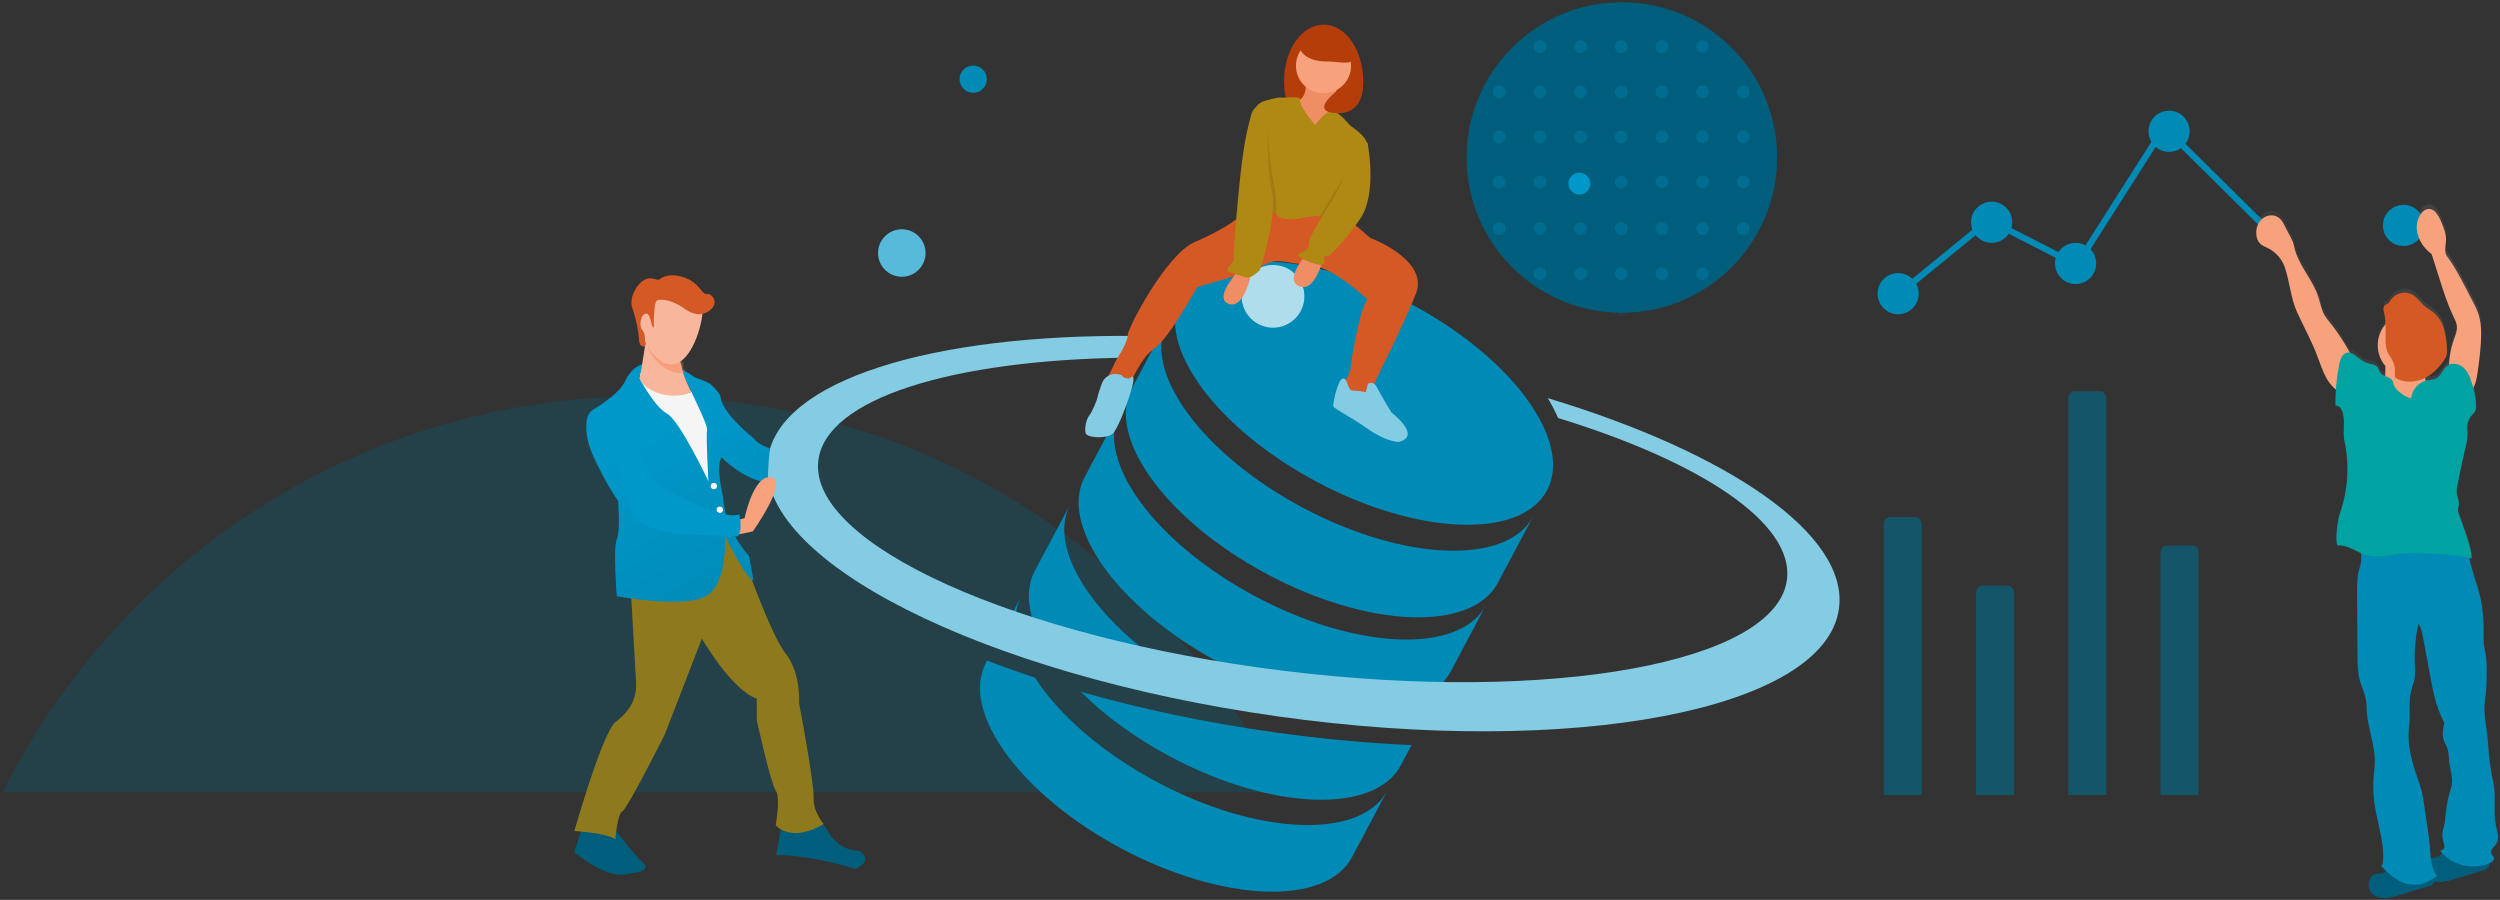 <?xml version="1.0" encoding="UTF-8"?>
<svg width="789px" height="284px" viewBox="0 0 789 284" version="1.1" xmlns="http://www.w3.org/2000/svg" xmlns:xlink="http://www.w3.org/1999/xlink">
    <rect x="0" y="0" width="789" height="284" fill="#333333" stroke="none"/>
    <!-- Generator: Sketch 64 (93537) - https://sketch.com -->
    <title>illustration-editor</title>
    <desc>Created with Sketch.</desc>
    <defs>
        <circle id="path-1" cx="49.861" cy="49.234" r="49"></circle>
        <linearGradient x1="99.983%" y1="50%" x2="0.019%" y2="50%" id="linearGradient-3">
            <stop stop-color="#808080" stop-opacity="0.25" offset="0%"></stop>
            <stop stop-color="#808080" stop-opacity="0.12" offset="54%"></stop>
            <stop stop-color="#808080" stop-opacity="0.1" offset="100%"></stop>
        </linearGradient>
        <linearGradient x1="37.899%" y1="28.887%" x2="68.075%" y2="100%" id="linearGradient-4">
            <stop stop-color="#0098C9" offset="0%"></stop>
            <stop stop-color="#008BB8" offset="100%"></stop>
        </linearGradient>
        <path d="M8.345,24.778 C8.446,29.628 8.494,33.576 8.489,36.625 C10.747,40.402 19.793,41.865 25.335,38.009 C23.616,35.658 22.011,33.629 20.108,29.078 C18.772,25.883 16.184,29.261 8.345,24.778 Z" id="path-5"></path>
    </defs>
    <g id="Page-1" stroke="none" stroke-width="1" fill="none" fill-rule="evenodd">
        <g id="illustration-editor" transform="translate(0.861, 0.465)">
            <path d="M201.934,124.622 C290.343,124.622 366.874,175.479 403.868,249.534 L1.77635684e-15,249.534 C36.993,175.479 113.524,124.622 201.934,124.622 Z" id="Combined-Shape" fill="#005E7D" opacity="0.3"></path>
            <g id="data-bubble" transform="translate(461.139, 0)">
                <mask id="mask-2" fill="white">
                    <use xlink:href="#path-1"></use>
                </mask>
                <use id="Oval" fill="#005E7D" opacity="0.3" xlink:href="#path-1"></use>
                <path d="M100.997,112.378 C102.102,112.378 102.997,113.273 102.997,114.378 C102.997,115.482 102.102,116.378 100.997,116.378 C99.893,116.378 98.997,115.482 98.997,114.378 C98.997,113.273 99.893,112.378 100.997,112.378 Z M113.83,112.378 C114.935,112.378 115.83,113.273 115.83,114.378 C115.83,115.482 114.935,116.378 113.83,116.378 C112.726,116.378 111.83,115.482 111.83,114.378 C111.83,113.273 112.726,112.378 113.83,112.378 Z M62.498,112.378 C63.602,112.378 64.498,113.273 64.498,114.378 C64.498,115.482 63.602,116.378 62.498,116.378 C61.393,116.378 60.498,115.482 60.498,114.378 C60.498,113.273 61.393,112.378 62.498,112.378 Z M75.331,112.378 C76.436,112.378 77.331,113.273 77.331,114.378 C77.331,115.482 76.436,116.378 75.331,116.378 C74.226,116.378 73.331,115.482 73.331,114.378 C73.331,113.273 74.226,112.378 75.331,112.378 Z M88.164,112.378 C89.269,112.378 90.164,113.273 90.164,114.378 C90.164,115.482 89.269,116.378 88.164,116.378 C87.059,116.378 86.164,115.482 86.164,114.378 C86.164,113.273 87.059,112.378 88.164,112.378 Z M36.832,112.378 C37.936,112.378 38.832,113.273 38.832,114.378 C38.832,115.482 37.936,116.378 36.832,116.378 C35.727,116.378 34.832,115.482 34.832,114.378 C34.832,113.273 35.727,112.378 36.832,112.378 Z M49.665,112.378 C50.769,112.378 51.665,113.273 51.665,114.378 C51.665,115.482 50.769,116.378 49.665,116.378 C48.56,116.378 47.665,115.482 47.665,114.378 C47.665,113.273 48.56,112.378 49.665,112.378 Z M11.166,112.378 C12.27,112.378 13.166,113.273 13.166,114.378 C13.166,115.482 12.27,116.378 11.166,116.378 C10.061,116.378 9.166,115.482 9.166,114.378 C9.166,113.273 10.061,112.378 11.166,112.378 Z M23.999,112.378 C25.103,112.378 25.999,113.273 25.999,114.378 C25.999,115.482 25.103,116.378 23.999,116.378 C22.894,116.378 21.999,115.482 21.999,114.378 C21.999,113.273 22.894,112.378 23.999,112.378 Z M49.665,98.145 C50.769,98.145 51.665,99.041 51.665,100.145 C51.665,101.25 50.769,102.145 49.665,102.145 C48.56,102.145 47.665,101.25 47.665,100.145 C47.665,99.041 48.56,98.145 49.665,98.145 Z M11.166,98.145 C12.27,98.145 13.166,99.041 13.166,100.145 C13.166,101.25 12.27,102.145 11.166,102.145 C10.061,102.145 9.166,101.25 9.166,100.145 C9.166,99.041 10.061,98.145 11.166,98.145 Z M23.999,98.145 C25.103,98.145 25.999,99.041 25.999,100.145 C25.999,101.25 25.103,102.145 23.999,102.145 C22.894,102.145 21.999,101.25 21.999,100.145 C21.999,99.041 22.894,98.145 23.999,98.145 Z M100.997,98.145 C102.102,98.145 102.997,99.041 102.997,100.145 C102.997,101.25 102.102,102.145 100.997,102.145 C99.893,102.145 98.997,101.25 98.997,100.145 C98.997,99.041 99.893,98.145 100.997,98.145 Z M113.83,98.145 C114.935,98.145 115.83,99.041 115.83,100.145 C115.83,101.25 114.935,102.145 113.83,102.145 C112.726,102.145 111.83,101.25 111.83,100.145 C111.83,99.041 112.726,98.145 113.83,98.145 Z M62.498,98.145 C63.602,98.145 64.498,99.041 64.498,100.145 C64.498,101.25 63.602,102.145 62.498,102.145 C61.393,102.145 60.498,101.25 60.498,100.145 C60.498,99.041 61.393,98.145 62.498,98.145 Z M75.331,98.145 C76.436,98.145 77.331,99.041 77.331,100.145 C77.331,101.25 76.436,102.145 75.331,102.145 C74.226,102.145 73.331,101.25 73.331,100.145 C73.331,99.041 74.226,98.145 75.331,98.145 Z M88.164,98.145 C89.269,98.145 90.164,99.041 90.164,100.145 C90.164,101.25 89.269,102.145 88.164,102.145 C87.059,102.145 86.164,101.25 86.164,100.145 C86.164,99.041 87.059,98.145 88.164,98.145 Z M36.832,98.145 C37.936,98.145 38.832,99.041 38.832,100.145 C38.832,101.25 37.936,102.145 36.832,102.145 C35.727,102.145 34.832,101.25 34.832,100.145 C34.832,99.041 35.727,98.145 36.832,98.145 Z M100.997,83.912 C102.102,83.912 102.997,84.808 102.997,85.912 C102.997,87.017 102.102,87.912 100.997,87.912 C99.893,87.912 98.997,87.017 98.997,85.912 C98.997,84.808 99.893,83.912 100.997,83.912 Z M11.166,83.912 C12.27,83.912 13.166,84.808 13.166,85.912 C13.166,87.017 12.27,87.912 11.166,87.912 C10.061,87.912 9.166,87.017 9.166,85.912 C9.166,84.808 10.061,83.912 11.166,83.912 Z M23.999,83.912 C25.103,83.912 25.999,84.808 25.999,85.912 C25.999,87.017 25.103,87.912 23.999,87.912 C22.894,87.912 21.999,87.017 21.999,85.912 C21.999,84.808 22.894,83.912 23.999,83.912 Z M75.331,83.912 C76.436,83.912 77.331,84.808 77.331,85.912 C77.331,87.017 76.436,87.912 75.331,87.912 C74.226,87.912 73.331,87.017 73.331,85.912 C73.331,84.808 74.226,83.912 75.331,83.912 Z M88.164,83.912 C89.269,83.912 90.164,84.808 90.164,85.912 C90.164,87.017 89.269,87.912 88.164,87.912 C87.059,87.912 86.164,87.017 86.164,85.912 C86.164,84.808 87.059,83.912 88.164,83.912 Z M62.498,83.912 C63.602,83.912 64.498,84.808 64.498,85.912 C64.498,87.017 63.602,87.912 62.498,87.912 C61.393,87.912 60.498,87.017 60.498,85.912 C60.498,84.808 61.393,83.912 62.498,83.912 Z M36.832,83.912 C37.936,83.912 38.832,84.808 38.832,85.912 C38.832,87.017 37.936,87.912 36.832,87.912 C35.727,87.912 34.832,87.017 34.832,85.912 C34.832,84.808 35.727,83.912 36.832,83.912 Z M113.83,83.912 C114.935,83.912 115.83,84.808 115.83,85.912 C115.83,87.017 114.935,87.912 113.83,87.912 C112.726,87.912 111.83,87.017 111.83,85.912 C111.83,84.808 112.726,83.912 113.83,83.912 Z M49.665,83.912 C50.769,83.912 51.665,84.808 51.665,85.912 C51.665,87.017 50.769,87.912 49.665,87.912 C48.56,87.912 47.665,87.017 47.665,85.912 C47.665,84.808 48.56,83.912 49.665,83.912 Z M100.997,69.68 C102.102,69.68 102.997,70.575 102.997,71.68 C102.997,72.784 102.102,73.68 100.997,73.68 C99.893,73.68 98.997,72.784 98.997,71.68 C98.997,70.575 99.893,69.68 100.997,69.68 Z M113.83,69.68 C114.935,69.68 115.83,70.575 115.83,71.68 C115.83,72.784 114.935,73.68 113.83,73.68 C112.726,73.68 111.83,72.784 111.83,71.68 C111.83,70.575 112.726,69.68 113.83,69.68 Z M62.498,69.68 C63.602,69.68 64.498,70.575 64.498,71.68 C64.498,72.784 63.602,73.68 62.498,73.68 C61.393,73.68 60.498,72.784 60.498,71.68 C60.498,70.575 61.393,69.68 62.498,69.68 Z M75.331,69.68 C76.436,69.68 77.331,70.575 77.331,71.68 C77.331,72.784 76.436,73.68 75.331,73.68 C74.226,73.68 73.331,72.784 73.331,71.68 C73.331,70.575 74.226,69.68 75.331,69.68 Z M88.164,69.68 C89.269,69.68 90.164,70.575 90.164,71.68 C90.164,72.784 89.269,73.68 88.164,73.68 C87.059,73.68 86.164,72.784 86.164,71.68 C86.164,70.575 87.059,69.68 88.164,69.68 Z M36.832,69.68 C37.936,69.68 38.832,70.575 38.832,71.68 C38.832,72.784 37.936,73.68 36.832,73.68 C35.727,73.68 34.832,72.784 34.832,71.68 C34.832,70.575 35.727,69.68 36.832,69.68 Z M49.665,69.68 C50.769,69.68 51.665,70.575 51.665,71.68 C51.665,72.784 50.769,73.68 49.665,73.68 C48.56,73.68 47.665,72.784 47.665,71.68 C47.665,70.575 48.56,69.68 49.665,69.68 Z M11.166,69.68 C12.27,69.68 13.166,70.575 13.166,71.68 C13.166,72.784 12.27,73.68 11.166,73.68 C10.061,73.68 9.166,72.784 9.166,71.68 C9.166,70.575 10.061,69.68 11.166,69.68 Z M23.999,69.68 C25.103,69.68 25.999,70.575 25.999,71.68 C25.999,72.784 25.103,73.68 23.999,73.68 C22.894,73.68 21.999,72.784 21.999,71.68 C21.999,70.575 22.894,69.68 23.999,69.68 Z M100.997,54.958 C102.102,54.958 102.997,55.853 102.997,56.958 C102.997,58.062 102.102,58.958 100.997,58.958 C99.893,58.958 98.997,58.062 98.997,56.958 C98.997,55.853 99.893,54.958 100.997,54.958 Z M113.83,54.958 C114.935,54.958 115.83,55.853 115.83,56.958 C115.83,58.062 114.935,58.958 113.83,58.958 C112.726,58.958 111.83,58.062 111.83,56.958 C111.83,55.853 112.726,54.958 113.83,54.958 Z M62.498,54.958 C63.602,54.958 64.498,55.853 64.498,56.958 C64.498,58.062 63.602,58.958 62.498,58.958 C61.393,58.958 60.498,58.062 60.498,56.958 C60.498,55.853 61.393,54.958 62.498,54.958 Z M75.331,54.958 C76.436,54.958 77.331,55.853 77.331,56.958 C77.331,58.062 76.436,58.958 75.331,58.958 C74.226,58.958 73.331,58.062 73.331,56.958 C73.331,55.853 74.226,54.958 75.331,54.958 Z M88.164,54.958 C89.269,54.958 90.164,55.853 90.164,56.958 C90.164,58.062 89.269,58.958 88.164,58.958 C87.059,58.958 86.164,58.062 86.164,56.958 C86.164,55.853 87.059,54.958 88.164,54.958 Z M36.832,54.958 C37.936,54.958 38.832,55.853 38.832,56.958 C38.832,58.062 37.936,58.958 36.832,58.958 C35.727,58.958 34.832,58.062 34.832,56.958 C34.832,55.853 35.727,54.958 36.832,54.958 Z M49.665,54.958 C50.769,54.958 51.665,55.853 51.665,56.958 C51.665,58.062 50.769,58.958 49.665,58.958 C48.56,58.958 47.665,58.062 47.665,56.958 C47.665,55.853 48.56,54.958 49.665,54.958 Z M11.166,54.958 C12.27,54.958 13.166,55.853 13.166,56.958 C13.166,58.062 12.27,58.958 11.166,58.958 C10.061,58.958 9.166,58.062 9.166,56.958 C9.166,55.853 10.061,54.958 11.166,54.958 Z M23.999,54.958 C25.103,54.958 25.999,55.853 25.999,56.958 C25.999,58.062 25.103,58.958 23.999,58.958 C22.894,58.958 21.999,58.062 21.999,56.958 C21.999,55.853 22.894,54.958 23.999,54.958 Z M100.997,40.725 C102.102,40.725 102.997,41.621 102.997,42.725 C102.997,43.83 102.102,44.725 100.997,44.725 C99.893,44.725 98.997,43.83 98.997,42.725 C98.997,41.621 99.893,40.725 100.997,40.725 Z M113.83,40.725 C114.935,40.725 115.83,41.621 115.83,42.725 C115.83,43.83 114.935,44.725 113.83,44.725 C112.726,44.725 111.83,43.83 111.83,42.725 C111.83,41.621 112.726,40.725 113.83,40.725 Z M62.498,40.725 C63.602,40.725 64.498,41.621 64.498,42.725 C64.498,43.83 63.602,44.725 62.498,44.725 C61.393,44.725 60.498,43.83 60.498,42.725 C60.498,41.621 61.393,40.725 62.498,40.725 Z M75.331,40.725 C76.436,40.725 77.331,41.621 77.331,42.725 C77.331,43.83 76.436,44.725 75.331,44.725 C74.226,44.725 73.331,43.83 73.331,42.725 C73.331,41.621 74.226,40.725 75.331,40.725 Z M88.164,40.725 C89.269,40.725 90.164,41.621 90.164,42.725 C90.164,43.83 89.269,44.725 88.164,44.725 C87.059,44.725 86.164,43.83 86.164,42.725 C86.164,41.621 87.059,40.725 88.164,40.725 Z M36.832,40.725 C37.936,40.725 38.832,41.621 38.832,42.725 C38.832,43.83 37.936,44.725 36.832,44.725 C35.727,44.725 34.832,43.83 34.832,42.725 C34.832,41.621 35.727,40.725 36.832,40.725 Z M49.665,40.725 C50.769,40.725 51.665,41.621 51.665,42.725 C51.665,43.83 50.769,44.725 49.665,44.725 C48.56,44.725 47.665,43.83 47.665,42.725 C47.665,41.621 48.56,40.725 49.665,40.725 Z M11.166,40.725 C12.27,40.725 13.166,41.621 13.166,42.725 C13.166,43.83 12.27,44.725 11.166,44.725 C10.061,44.725 9.166,43.83 9.166,42.725 C9.166,41.621 10.061,40.725 11.166,40.725 Z M23.999,40.725 C25.103,40.725 25.999,41.621 25.999,42.725 C25.999,43.83 25.103,44.725 23.999,44.725 C22.894,44.725 21.999,43.83 21.999,42.725 C21.999,41.621 22.894,40.725 23.999,40.725 Z M100.997,26.492 C102.102,26.492 102.997,27.388 102.997,28.492 C102.997,29.597 102.102,30.492 100.997,30.492 C99.893,30.492 98.997,29.597 98.997,28.492 C98.997,27.388 99.893,26.492 100.997,26.492 Z M113.83,26.492 C114.935,26.492 115.83,27.388 115.83,28.492 C115.83,29.597 114.935,30.492 113.83,30.492 C112.726,30.492 111.83,29.597 111.83,28.492 C111.83,27.388 112.726,26.492 113.83,26.492 Z M62.498,26.492 C63.602,26.492 64.498,27.388 64.498,28.492 C64.498,29.597 63.602,30.492 62.498,30.492 C61.393,30.492 60.498,29.597 60.498,28.492 C60.498,27.388 61.393,26.492 62.498,26.492 Z M75.331,26.492 C76.436,26.492 77.331,27.388 77.331,28.492 C77.331,29.597 76.436,30.492 75.331,30.492 C74.226,30.492 73.331,29.597 73.331,28.492 C73.331,27.388 74.226,26.492 75.331,26.492 Z M88.164,26.492 C89.269,26.492 90.164,27.388 90.164,28.492 C90.164,29.597 89.269,30.492 88.164,30.492 C87.059,30.492 86.164,29.597 86.164,28.492 C86.164,27.388 87.059,26.492 88.164,26.492 Z M36.832,26.492 C37.936,26.492 38.832,27.388 38.832,28.492 C38.832,29.597 37.936,30.492 36.832,30.492 C35.727,30.492 34.832,29.597 34.832,28.492 C34.832,27.388 35.727,26.492 36.832,26.492 Z M49.665,26.492 C50.769,26.492 51.665,27.388 51.665,28.492 C51.665,29.597 50.769,30.492 49.665,30.492 C48.56,30.492 47.665,29.597 47.665,28.492 C47.665,27.388 48.56,26.492 49.665,26.492 Z M11.166,26.492 C12.27,26.492 13.166,27.388 13.166,28.492 C13.166,29.597 12.27,30.492 11.166,30.492 C10.061,30.492 9.166,29.597 9.166,28.492 C9.166,27.388 10.061,26.492 11.166,26.492 Z M23.999,26.492 C25.103,26.492 25.999,27.388 25.999,28.492 C25.999,29.597 25.103,30.492 23.999,30.492 C22.894,30.492 21.999,29.597 21.999,28.492 C21.999,27.388 22.894,26.492 23.999,26.492 Z M100.997,12.26 C102.102,12.26 102.997,13.155 102.997,14.26 C102.997,15.364 102.102,16.26 100.997,16.26 C99.893,16.26 98.997,15.364 98.997,14.26 C98.997,13.155 99.893,12.26 100.997,12.26 Z M113.83,12.26 C114.935,12.26 115.83,13.155 115.83,14.26 C115.83,15.364 114.935,16.26 113.83,16.26 C112.726,16.26 111.83,15.364 111.83,14.26 C111.83,13.155 112.726,12.26 113.83,12.26 Z M62.498,12.26 C63.602,12.26 64.498,13.155 64.498,14.26 C64.498,15.364 63.602,16.26 62.498,16.26 C61.393,16.26 60.498,15.364 60.498,14.26 C60.498,13.155 61.393,12.26 62.498,12.26 Z M75.331,12.26 C76.436,12.26 77.331,13.155 77.331,14.26 C77.331,15.364 76.436,16.26 75.331,16.26 C74.226,16.26 73.331,15.364 73.331,14.26 C73.331,13.155 74.226,12.26 75.331,12.26 Z M88.164,12.26 C89.269,12.26 90.164,13.155 90.164,14.26 C90.164,15.364 89.269,16.26 88.164,16.26 C87.059,16.26 86.164,15.364 86.164,14.26 C86.164,13.155 87.059,12.26 88.164,12.26 Z M36.832,12.26 C37.936,12.26 38.832,13.155 38.832,14.26 C38.832,15.364 37.936,16.26 36.832,16.26 C35.727,16.26 34.832,15.364 34.832,14.26 C34.832,13.155 35.727,12.26 36.832,12.26 Z M49.665,12.26 C50.769,12.26 51.665,13.155 51.665,14.26 C51.665,15.364 50.769,16.26 49.665,16.26 C48.56,16.26 47.665,15.364 47.665,14.26 C47.665,13.155 48.56,12.26 49.665,12.26 Z M11.166,12.26 C12.27,12.26 13.166,13.155 13.166,14.26 C13.166,15.364 12.27,16.26 11.166,16.26 C10.061,16.26 9.166,15.364 9.166,14.26 C9.166,13.155 10.061,12.26 11.166,12.26 Z M23.999,12.26 C25.103,12.26 25.999,13.155 25.999,14.26 C25.999,15.364 25.103,16.26 23.999,16.26 C22.894,16.26 21.999,15.364 21.999,14.26 C21.999,13.155 22.894,12.26 23.999,12.26 Z" id="Combined-Shape" fill="#006D90" mask="url(#mask-2)"></path>
            </g>
            <g id="db" transform="translate(239.956, 78.775)">
                <path d="M69.847,126.132 C74.625,128.169 79.601,130.145 84.757,132.052 C91.772,143.886 105,156.45 122.148,166.35 C153.132,184.239 185.244,186.697 194.393,172.005 L194.663,171.554 L182.757,192.177 C173.987,207.367 141.538,205.042 110.242,186.973 C79.258,169.085 61.074,142.503 69.223,127.235 L69.478,126.775 Z M99.037,137.002 C117.522,142.999 137.891,148.094 159.467,151.898 C174.318,154.517 188.84,156.366 202.784,157.487 L199.182,163.728 C190.412,178.918 157.963,176.593 126.667,158.524 C115.713,152.2 106.359,144.789 99.203,137.176 Z M114.534,48.736 C105.764,63.926 124.001,90.865 155.298,108.934 C180.692,123.595 206.844,127.891 220.49,120.875 C220.759,120.737 221.024,120.595 221.283,120.447 C222.667,119.661 223.91,118.75 224.997,117.711 C225.294,117.427 225.58,117.133 225.853,116.83 C226.492,116.122 227.064,115.361 227.567,114.548 L227.813,114.138 L215.906,134.76 C214.759,136.748 213.206,138.435 211.303,139.827 C210.286,140.572 209.168,141.232 207.958,141.808 C192.858,140.678 176.916,138.693 160.524,135.803 C157.768,135.317 155.033,134.811 152.32,134.287 C149.347,132.855 146.362,131.28 143.388,129.563 C116.139,113.831 98.793,91.371 100.549,75.798 C100.793,73.64 101.403,71.613 102.406,69.754 L102.627,69.359 L114.534,48.736 Z M97.809,77.704 C90.557,90.264 101.771,110.857 123.565,127.826 C109.928,124.315 97.119,120.348 85.399,116.06 C83.127,109.59 83.067,103.621 85.648,98.786 L85.903,98.326 L97.809,77.704 Z M130.411,21.236 C121.641,36.426 139.875,63.371 171.171,81.44 C202.155,99.328 234.271,101.78 243.42,87.088 L243.69,86.638 L231.783,107.26 C223.013,122.451 190.561,120.132 159.265,102.063 C128.281,84.174 110.1,57.587 118.249,42.318 L118.504,41.859 L124.891,30.794 L125.137,30.809 C125.109,30.71 125.081,30.61 125.053,30.51 L130.411,21.236 Z M81.38,106.159 C80.066,108.436 79.358,110.984 79.213,113.728 C78.609,113.494 78.011,113.26 77.416,113.024 L81.38,106.159 Z M207.561,18.412 C238.857,36.481 257.095,63.419 248.321,78.616 C239.551,93.806 207.103,91.481 175.807,73.412 C144.51,55.343 126.272,28.404 135.042,13.214 C143.816,-1.982 176.264,0.343 207.561,18.412 Z" id="Combined-Shape" fill="#008AB6" transform="translate(158.9, 102.693) rotate(-2) translate(-158.9, -102.693) "></path>
                <path d="M120.555,25.01 L116.702,31.737 C61.719,30.513 21.435,41.277 18.352,60.742 C14.205,86.925 78.942,118.937 162.947,132.242 C246.951,145.547 318.413,135.107 322.56,108.924 C325.357,91.262 296.811,70.948 252.151,55.513 C251.303,53.404 250.288,51.272 249.112,49.129 C305.748,68.409 342.715,95.562 338.617,118.803 C333.031,150.485 253.25,162.899 160.421,146.531 C67.593,130.163 -3.13,91.211 2.456,59.529 C6.783,34.99 55.62,22.01 120.555,25.01 Z" id="Combined-Shape" fill="#84CCE3" transform="translate(170.536, 89.166) rotate(-2) translate(-170.536, -89.166) "></path>
            </g>
            <g id="men-with-chart" transform="translate(590.535, 34.434)">
                <g id="chart" transform="translate(0.554, 0)">
                    <polyline id="Path" stroke="#008AB6" stroke-width="2" stroke-linecap="round" points="6.6 58.45 35.783 34.585 63.452 48.745 91.121 5.295 122.897 36.722"></polyline>
                    <path d="M7.1,51.28 C10.69,51.28 13.6,54.19 13.6,57.78 C13.6,61.37 10.69,64.28 7.1,64.28 C3.51,64.28 0.6,61.37 0.6,57.78 C0.6,54.19 3.51,51.28 7.1,51.28 Z M63.111,41.749 C66.701,41.749 69.611,44.659 69.611,48.249 C69.611,51.839 66.701,54.749 63.111,54.749 C59.522,54.749 56.611,51.839 56.611,48.249 C56.611,44.659 59.522,41.749 63.111,41.749 Z M166.593,29.749 C170.183,29.749 173.093,32.659 173.093,36.249 C173.093,39.839 170.183,42.749 166.593,42.749 C163.003,42.749 160.093,39.839 160.093,36.249 C160.093,32.659 163.003,29.749 166.593,29.749 Z M36.611,28.749 C40.201,28.749 43.111,31.659 43.111,35.249 C43.111,38.839 40.201,41.749 36.611,41.749 C33.022,41.749 30.111,38.839 30.111,35.249 C30.111,31.659 33.022,28.749 36.611,28.749 Z M92.611,0.035 C96.201,0.035 99.111,2.945 99.111,6.535 C99.111,10.125 96.201,13.035 92.611,13.035 C89.022,13.035 86.111,10.125 86.111,6.535 C86.111,2.945 89.022,0.035 92.611,0.035 Z" id="Combined-Shape" fill="#008AB6"></path>
                </g>
                <path d="M13.248,128.324 C13.74,128.324 14.213,128.579 14.561,129.032 C14.909,129.485 15.105,130.1 15.105,130.741 L15.104,216.033 L3.105,216.033 L3.105,130.741 C3.105,129.406 3.936,128.324 4.962,128.324 L13.248,128.324 Z M42.379,149.967 C43.405,149.967 44.236,151.049 44.236,152.383 L44.236,216.033 L32.236,216.033 L32.236,152.383 C32.236,151.049 33.067,149.967 34.093,149.967 L42.379,149.967 Z M71.494,88.601 C72.52,88.601 73.351,89.682 73.351,91.017 L73.351,216.033 L61.351,216.033 L61.352,91.017 C61.352,89.682 62.183,88.601 63.208,88.601 L71.494,88.601 Z M100.626,137.319 C101.652,137.319 102.483,138.215 102.483,139.32 L102.482,216.033 L90.483,216.033 L90.483,139.32 C90.483,138.215 91.315,137.319 92.34,137.319 L100.626,137.319 Z" id="Shape" fill="#006D90" opacity="0.6"></path>
                <g id="men" transform="translate(120.666, 29.535)">
                    <path d="M0.079,8.587 C0.169,9.44 0.508,10.248 1.053,10.91 C1.759,11.709 2.816,12.074 3.766,12.552 C6.224,13.81 8.102,15.968 9.007,18.577 C10.629,23.312 10.839,28.319 12.904,32.888 C14.97,37.457 17.395,41.846 19.178,46.527 C20.191,49.182 21,51.943 22.486,54.359 C23.205,55.548 24.122,56.604 25.199,57.482 C25.087,59.196 25.043,60.891 25.053,62.606 C25.722,62.593 26.351,62.924 26.718,63.483 C27.079,64.038 27.327,64.659 27.449,65.309 C28.116,68.071 27.293,71.013 27.892,73.79 C29.538,81.513 29.033,89.54 26.431,96.995 C25.764,98.885 24.926,105.14 25.637,107.015 C28.287,106.747 30.635,108.374 33.114,109.451 C33.315,110.92 33.195,112.416 32.763,113.835 C31.872,116.402 31.877,119.193 31.891,121.906 L32.013,142.004 C32.013,144.551 32.047,147.133 32.685,149.602 C33.411,152.384 34.936,155.219 34.887,158.093 C34.756,164.279 37.678,170.173 37.444,176.31 C37.401,177.489 37.24,178.658 37.128,179.827 C36.84,182.941 36.919,186.078 37.362,189.174 C38.248,195.341 40.591,201.406 40.007,207.606 C39.968,208.025 39.826,208.581 39.432,208.741 C39.919,209.292 40.435,209.837 40.961,210.358 C40.855,210.536 40.71,210.687 40.537,210.802 C39.962,211.102 39.326,211.269 38.677,211.289 C37.915,211.309 37.176,211.549 36.548,211.981 C36.092,212.418 35.782,212.987 35.662,213.607 C35.311,214.849 35.525,216.182 36.246,217.251 C36.681,217.798 37.25,218.225 37.897,218.488 C40.148,219.462 42.729,218.756 45.077,218.045 L54.274,215.259 C54.835,215.142 55.352,214.872 55.769,214.479 C55.96,214.254 56.086,213.981 56.134,213.69 C58.166,214.177 60.397,213.578 62.467,212.96 L71.663,210.169 C72.225,210.054 72.743,209.784 73.159,209.389 C73.494,208.982 73.631,208.446 73.534,207.928 C73.602,207.899 73.67,207.879 73.738,207.845 C74.44,207.528 75.2,206.91 75.029,206.165 C74.907,205.677 74.42,205.395 74.211,204.947 C74.01,204.354 74.14,203.699 74.552,203.227 C74.912,202.74 75.399,202.336 75.731,201.824 C76.792,200.198 76.072,198.059 75.672,196.155 C74.81,192.087 75.609,187.84 75.063,183.719 C74.878,182.331 74.542,180.967 74.274,179.588 C73.706,176.33 73.331,173.041 73.149,169.739 C72.798,165.024 71.488,160.377 72.238,155.701 C72.602,152.956 72.757,150.188 72.701,147.42 C72.754,145.657 72.677,143.892 72.472,142.14 C72.282,140.835 71.946,139.553 71.8,138.243 C71.681,136.77 71.655,135.291 71.722,133.815 C71.789,130.525 71.485,127.237 70.816,124.015 C69.841,119.587 68.01,115.349 67.231,110.912 C67.494,110.97 67.757,111.029 68.01,111.097 C68.039,107.687 65.053,100.274 63.948,97.039 C63.786,96.643 63.687,96.224 63.655,95.797 C63.722,95.234 63.825,94.676 63.962,94.126 C64.103,92.948 63.475,91.827 63.305,90.648 C63.238,89.819 63.299,88.985 63.485,88.174 C64.269,83.814 65.243,79.489 66.217,75.168 C66.642,73.604 66.789,71.976 66.651,70.361 C66.422,68.628 66.955,66.882 68.112,65.573 C68.54,65.178 68.905,64.719 69.194,64.214 C69.356,63.779 69.429,63.317 69.408,62.854 C69.389,60.851 69.094,58.859 68.531,56.936 C69.388,55.382 69.705,53.473 69.954,51.671 C70.499,47.691 71.045,43.692 71.025,39.673 C71.069,37.53 70.773,35.392 70.148,33.341 C69.692,32.074 69.135,30.846 68.482,29.668 C65.92,24.734 63.47,19.541 60.236,15.021 C59.262,13.648 59.875,11.753 59.944,10.058 C60.017,8.012 59.208,6.049 58.414,4.169 C58.009,3.011 57.387,1.942 56.583,1.017 C56.032,0.411 55.257,0.059 54.439,0.043 C53.511,0.156 52.678,0.666 52.155,1.441 C50.965,3.062 50.472,5.091 50.786,7.077 C51.11,9.045 51.967,10.886 53.265,12.401 C53.892,13.163 54.611,13.845 55.404,14.432 C56.209,16.991 57.021,19.548 57.839,22.104 C59.125,26.171 60.411,30.258 62.223,34.106 C62.754,35.221 63.339,36.356 63.402,37.589 C63.47,38.918 62.915,40.185 62.472,41.437 C61.538,44.046 61.009,46.783 60.903,49.552 C60.761,49.615 60.624,49.69 60.494,49.776 C58.96,50.779 58.477,52.966 56.88,53.863 C55.949,54.384 54.819,54.35 53.777,54.588 C53.684,54.588 53.592,54.637 53.494,54.666 C53.455,54.471 53.416,54.282 53.392,54.082 C53.377,53.957 53.377,53.831 53.392,53.707 C55.876,52.341 57.962,50.354 59.447,47.939 C59.76,47.492 60.001,46.999 60.163,46.478 C60.294,45.854 60.319,45.211 60.236,44.578 C60.154,42.466 59.852,40.369 59.335,38.319 C58.815,36.26 57.678,34.409 56.076,33.015 C55.277,32.372 54.357,31.889 53.563,31.242 C52.014,29.99 50.952,28.139 49.179,27.208 C46.848,26.073 44.037,26.8 42.549,28.923 C42.313,29.398 41.982,29.82 41.575,30.16 C41.265,30.307 40.962,30.47 40.669,30.647 C40.133,31.076 40.104,31.899 40.279,32.567 C40.612,33.938 40.798,35.34 40.835,36.751 C37.588,40.561 37.576,46.161 40.805,49.985 C40.805,50.891 40.805,51.797 40.771,52.703 C40.771,52.874 40.771,53.049 40.737,53.22 C40.175,53.024 39.673,52.689 39.276,52.245 C38.73,51.563 38.633,50.56 37.966,50 C37.486,49.683 36.939,49.483 36.368,49.415 C34.949,49.093 33.619,48.463 32.471,47.569 C31.57,46.873 30.635,45.981 29.583,45.777 C27.767,42.371 25.648,39.137 23.25,36.113 C22.642,35.397 22.089,34.636 21.594,33.838 C20.547,32.011 20.235,29.863 19.573,27.861 C17.722,22.25 13.104,17.749 11.979,11.943 C11.57,9.838 10.235,8.007 9.319,6.068 C8.701,4.758 8.019,3.375 6.781,2.624 C5.189,1.65 2.987,2.098 1.662,3.409 C0.362,4.797 -0.222,6.709 0.079,8.587 L0.079,8.587 Z M57.912,205.712 C57.337,206.012 56.701,206.179 56.052,206.199 C55.724,206.233 55.399,206.285 55.077,206.355 C54.956,205.332 54.887,204.294 54.81,203.286 C54.551,199.978 54.035,196.695 53.524,193.417 C52.988,190.007 52.734,186.276 51.575,183.003 C49.71,177.674 47.82,172.184 48.058,166.539 C48.112,165.258 48.273,163.986 48.341,162.71 C48.497,159.549 48.053,156.319 48.828,153.246 C49.174,151.848 49.763,150.513 49.987,149.091 C50.13,147.806 50.146,146.511 50.036,145.223 C49.823,140.753 50.195,136.275 51.142,131.901 C52.048,133.085 52.345,134.614 52.603,136.08 L54.43,145.988 C55.516,151.867 56.475,158.102 59.354,163.334 C58.95,165.219 58.55,167.231 59.218,169.033 C59.505,169.812 59.978,170.494 60.27,171.283 C60.757,172.594 60.689,174.035 60.835,175.424 C61.152,178.346 62.36,181.22 61.473,184.04 C60.561,186.949 59.968,189.947 59.705,192.984 C59.656,193.828 59.559,194.669 59.413,195.502 C59.257,196.252 59.003,196.963 58.862,197.733 C58.667,198.813 58.716,199.923 59.003,200.982 C59.222,201.569 59.357,202.184 59.403,202.808 C59.403,203.432 58.638,203.88 58.024,203.977 C58.205,204.211 58.399,204.435 58.599,204.655 C58.482,205.068 58.243,205.436 57.912,205.712 L57.912,205.712 Z" id="Shape" fill="url(#linearGradient-3)" fill-rule="nonzero"></path>
                    <path d="M58.887,204.382 C59.685,203.481 60.835,203.758 62.004,203.758 C65.146,203.817 68.37,204.138 71.235,205.531 C72.014,205.861 72.688,206.398 73.183,207.085 C73.678,207.8 73.662,208.75 73.144,209.448 C72.727,209.839 72.209,210.107 71.649,210.222 L71.649,210.222 L62.452,212.994 C60.395,213.613 58.162,214.231 56.124,213.72 C56.064,213.998 55.946,214.266 55.769,214.504 C55.352,214.895 54.834,215.164 54.274,215.278 L54.274,215.278 L45.077,218.045 C42.729,218.751 40.148,219.462 37.897,218.488 C37.25,218.226 36.681,217.802 36.246,217.256 C35.526,216.197 35.312,214.873 35.662,213.642 C35.78,213.023 36.09,212.457 36.548,212.024 C37.176,211.593 37.915,211.353 38.677,211.333 C39.326,211.314 39.964,211.151 40.542,210.855 C41.176,210.441 41.098,209.92 41.517,209.433 C42.311,208.532 43.465,208.814 44.634,208.814 C47.426,208.866 50.284,209.122 52.892,210.156 C52.843,209.635 52.89,209.102 53.037,208.585 C53.156,207.967 53.466,207.402 53.923,206.968 C54.552,206.539 55.291,206.299 56.052,206.277 C56.7,206.262 57.337,206.099 57.912,205.799 C58.546,205.385 58.468,204.869 58.887,204.382 Z" id="Combined-Shape" fill="#005E7D"></path>
                    <path d="M48.058,106.47 C53.478,105.925 58.93,105.772 64.371,106.012 C64.73,106.008 65.088,106.064 65.428,106.177 C66.627,106.664 66.812,108.233 66.924,109.514 C67.411,114.716 69.681,119.563 70.821,124.658 C71.49,127.861 71.794,131.129 71.727,134.4 C71.661,135.861 71.687,137.326 71.805,138.784 C71.951,140.084 72.292,141.361 72.477,142.656 C72.682,144.397 72.759,146.15 72.706,147.902 C72.761,150.649 72.607,153.396 72.243,156.12 C71.493,160.762 72.803,165.375 73.154,170.07 C73.329,173.355 73.698,176.625 74.26,179.866 C74.527,181.235 74.864,182.589 75.049,183.967 C75.594,188.064 74.795,192.282 75.657,196.325 C76.057,198.215 76.778,200.339 75.716,201.956 C75.385,202.443 74.898,202.857 74.537,203.349 C74.125,203.817 73.995,204.469 74.196,205.059 C74.406,205.502 74.893,205.794 75.015,206.267 C75.204,207.012 74.425,207.621 73.724,207.938 C68.439,210.324 61.624,208.644 58.059,204.07 C58.672,203.973 59.422,203.529 59.437,202.906 C59.39,202.286 59.256,201.676 59.038,201.094 C58.751,200.043 58.702,198.941 58.896,197.869 C59.038,197.119 59.291,196.408 59.447,195.653 C59.593,194.825 59.691,193.989 59.739,193.149 C60.002,190.132 60.595,187.153 61.507,184.264 C62.394,181.464 61.186,178.629 60.869,175.706 C60.723,174.323 60.786,172.896 60.304,171.59 C60.012,170.82 59.539,170.129 59.252,169.359 C58.585,167.562 58.984,165.565 59.388,163.694 C56.51,158.497 55.55,152.301 54.464,146.461 L52.637,136.621 C52.364,135.16 52.067,133.645 51.176,132.466 C50.229,136.81 49.857,141.26 50.07,145.701 C50.181,146.98 50.164,148.268 50.021,149.544 C49.797,150.956 49.208,152.286 48.862,153.67 C48.107,156.724 48.55,159.929 48.375,163.071 C48.307,164.342 48.146,165.604 48.092,166.875 C47.854,172.486 49.744,177.942 51.609,183.237 C52.754,186.486 53.007,190.178 53.558,193.578 C54.045,196.837 54.585,200.095 54.844,203.383 C55.082,206.403 55.189,209.672 57.07,212.044 C55.35,213.159 53.577,214.294 51.565,214.679 C49.221,215.046 46.822,214.581 44.785,213.364 C42.759,212.153 40.949,210.614 39.427,208.81 C39.821,208.673 39.963,208.098 40.002,207.684 C40.586,201.518 38.243,195.507 37.357,189.369 C36.914,186.295 36.835,183.178 37.123,180.085 C37.235,178.921 37.396,177.757 37.44,176.588 C37.673,170.494 34.736,164.625 34.843,158.526 C34.892,155.667 33.382,152.851 32.642,150.089 C32.003,147.654 31.984,145.072 31.969,142.539 L31.848,122.568 C31.848,119.87 31.848,117.103 32.72,114.555 C33.791,111.487 32.564,107.965 32.379,104.721 C37.44,106.325 42.768,106.919 48.058,106.47 L48.058,106.47 Z" id="Path" fill="#008AB6"></path>
                    <path d="M48.458,34.418 C54.04,34.418 58.565,38.943 58.565,44.525 C58.565,48.203 56.601,51.422 53.664,53.19 C53.473,53.908 53.281,54.646 53.353,55.168 C53.597,56.995 54.576,58.631 55.53,60.21 C56.105,61.184 56.841,62.221 57.966,62.328 C55.038,63.865 51.961,65.102 48.784,66.021 C47.704,66.383 46.572,66.566 45.433,66.561 C44.468,66.489 43.523,66.247 42.642,65.845 C38.739,64.146 35.832,60.748 34.756,56.629 C36.014,56.663 37.272,56.567 38.511,56.342 C39.218,56.288 39.878,55.963 40.352,55.436 C40.635,54.942 40.767,54.377 40.732,53.809 C40.759,52.902 40.772,51.994 40.771,51.086 C39.261,49.32 38.35,47.029 38.35,44.525 C38.35,38.943 42.876,34.418 48.458,34.418 Z M1.647,4.831 C2.972,3.526 5.174,3.077 6.767,4.052 C8.004,4.787 8.686,6.161 9.305,7.461 C10.22,9.41 11.555,11.212 11.964,13.307 C13.089,19.069 17.707,23.545 19.558,29.118 C20.22,31.105 20.532,33.239 21.58,35.056 C22.074,35.849 22.628,36.605 23.236,37.316 C26.145,40.955 28.646,44.903 30.693,49.089 C31.575,50.906 30.493,53.166 29.885,55.085 C29.34,56.765 29.072,58.522 29.091,60.287 C26.29,59.922 23.971,57.881 22.486,55.446 C21,53.01 20.191,50.287 19.178,47.652 C17.395,43.01 14.97,38.655 12.904,34.116 C10.839,29.576 10.629,24.598 9.007,19.897 C8.099,17.3 6.221,15.155 3.766,13.911 C2.816,13.433 1.759,13.073 1.053,12.279 C0.509,11.621 0.17,10.818 0.079,9.97 C-0.224,8.106 0.355,6.208 1.647,4.831 Z M54.4,1.485 C55.218,1.503 55.992,1.855 56.544,2.459 C57.347,3.375 57.969,4.437 58.375,5.586 C59.169,7.456 59.978,9.405 59.905,11.431 C59.836,13.117 59.208,14.997 60.197,16.366 C63.431,20.857 65.881,26.015 68.444,30.92 C69.097,32.089 69.654,33.309 70.109,34.569 C70.735,36.61 71.031,38.737 70.986,40.872 C70.986,44.861 70.46,48.836 69.915,52.791 C69.569,55.27 69.116,57.969 67.24,59.61 C65.292,57.116 63.334,54.681 60.85,52.733 C60.724,49.288 61.262,45.852 62.433,42.611 C62.881,41.368 63.407,40.107 63.363,38.787 C63.3,37.559 62.715,36.434 62.184,35.324 C60.353,31.5 59.067,27.447 57.8,23.404 L55.365,15.781 C54.571,15.199 53.852,14.52 53.226,13.76 C51.928,12.259 51.07,10.428 50.747,8.47 C50.433,6.497 50.927,4.482 52.116,2.878 C52.641,2.106 53.474,1.598 54.4,1.485 Z" id="Combined-Shape" fill="#F7A17D"></path>
                    <path d="M48.911,61.31 C49.138,58.579 51.089,56.3 53.753,55.655 C54.795,55.421 55.925,55.451 56.855,54.934 C58.453,54.043 58.935,51.87 60.47,50.872 C62.004,49.873 64.181,50.429 65.516,51.69 C66.851,52.952 67.528,54.749 68.073,56.508 C68.888,58.885 69.33,61.374 69.384,63.887 C69.404,64.347 69.331,64.806 69.169,65.236 C68.88,65.739 68.516,66.194 68.088,66.586 C66.931,67.884 66.398,69.621 66.627,71.345 C66.765,72.949 66.618,74.565 66.193,76.118 C65.219,80.414 64.245,84.706 63.46,89.041 C63.276,89.839 63.216,90.66 63.28,91.477 C63.431,92.65 64.079,93.761 63.938,94.935 C63.8,95.481 63.697,96.036 63.631,96.596 C63.663,97.02 63.761,97.436 63.923,97.828 C65.029,101.038 68.015,108.394 67.986,111.794 C62.798,110.464 55.151,110.167 49.792,110.142 C48.319,110.127 46.846,110.192 45.379,110.337 C41.858,110.717 38.253,111.745 34.838,110.795 C31.667,109.913 28.862,107.385 25.583,107.702 C24.872,105.841 25.71,99.631 26.377,97.75 C28.979,90.347 29.485,82.369 27.839,74.696 C27.24,71.939 28.063,69.011 27.395,66.274 C27.274,65.626 27.025,65.009 26.665,64.457 C26.296,63.9 25.667,63.571 24.999,63.585 C24.938,59.182 25.346,54.784 26.217,50.468 C26.538,48.933 27.191,47.121 28.764,46.858 C30.157,46.619 31.326,47.798 32.447,48.66 C33.595,49.55 34.926,50.175 36.344,50.492 C36.914,50.56 37.461,50.76 37.941,51.076 C38.609,51.632 38.706,52.63 39.252,53.307 C40.226,54.52 42.403,54.418 43.095,55.816 C43.246,56.232 43.368,56.659 43.46,57.092 C43.787,57.923 44.345,58.643 45.068,59.167 C46.153,60.187 47.473,60.923 48.911,61.31 Z" id="Path" fill="#00A2A2"></path>
                    <path d="M40.245,33.779 C40.07,33.112 40.099,32.318 40.635,31.87 C40.903,31.661 41.254,31.583 41.541,31.383 C41.946,31.042 42.277,30.623 42.515,30.151 C44.016,28.05 46.814,27.34 49.135,28.47 C50.893,29.391 51.955,31.232 53.519,32.474 C54.313,33.117 55.233,33.594 56.032,34.237 C57.632,35.619 58.769,37.459 59.291,39.508 C59.809,41.542 60.111,43.625 60.192,45.723 C60.275,46.353 60.25,46.992 60.119,47.613 C59.957,48.134 59.716,48.627 59.403,49.074 C57.795,51.51 55.677,53.721 53.022,54.978 C50.367,56.235 47.138,56.439 44.517,55.124 C44.253,55.018 44.027,54.837 43.864,54.603 C43.715,54.247 43.68,53.854 43.762,53.478 C43.904,51.989 43.61,50.491 42.915,49.167 C42.427,48.193 41.697,47.355 41.307,46.347 C40.945,45.218 40.79,44.033 40.849,42.849 C40.805,39.785 41.015,36.731 40.245,33.779 Z" id="Path" fill="#D45925"></path>
                </g>
            </g>
            <g id="Men-Left" transform="translate(180.408, 81.331)">
                <path d="M3.705,175.574 L0,187.15 C0,187.15 10.145,195.866 16.737,194.062 C17.73,193.786 18.741,193.603 19.761,193.514 C21.127,193.4 23.475,192.288 22.025,190.868 C17.346,186.283 11.11,177.766 11.11,177.766 L3.705,175.574 Z" id="Path" fill="#005E7D" fill-rule="nonzero"></path>
                <path d="M65.516,177.984 L63.697,188.08 C63.697,188.08 73.001,187.682 88.776,192.435 C88.776,192.435 94.844,189.86 89.786,186.693 C89.786,186.693 83.921,187.091 80.279,180.952 C76.638,174.812 74.414,175.607 74.414,175.607 L65.516,177.984 Z" id="Path" fill="#005E7D" fill-rule="nonzero"></path>
                <path d="M17.732,102.792 L19.486,133.781 C19.674,137.084 18.581,140.332 16.436,142.845 C15.466,144 14.361,145.032 13.145,145.922 C8.963,148.916 0,180.47 0,180.47 C0,180.47 10.159,181.067 12.945,183.068 C12.945,183.068 13.541,175.079 15.136,174.281 C16.732,173.484 28.481,150.128 28.481,150.128 L40.24,119.754 C40.24,119.754 49.604,135.932 57.572,138.726 L57.572,145.516 C57.572,145.516 61.954,165.486 63.549,167.682 C65.144,169.879 63.549,178.665 63.549,178.665 C63.549,178.665 68.131,184.458 78.685,178.264 C78.685,178.264 75.299,174.468 75.503,169.874 C75.708,165.281 70.922,140.12 70.922,140.12 C70.922,140.12 71.517,130.55 66.74,124.544 C61.963,118.537 53.99,95.601 53.99,95.601 L48.508,83.775 L17.732,102.792 Z" id="Path" fill="#8F791D" fill-rule="nonzero"></path>
                <path d="M43.612,68.765 L44.008,72.534 L37.895,72.136 L31.754,66.77 L25.641,49.533 L21.697,43.389 L18.735,39.625 L19.919,35.065 C19.919,35.065 20.459,35.517 21.373,36.241 C24.375,38.553 31.426,43.353 36.576,42.027 C36.814,41.968 37.049,41.894 37.278,41.806 L44.963,55.084 L43.612,68.765 Z" id="Path" fill="#F5F5F5" fill-rule="nonzero"></path>
                <path d="M21.413,33.191 L20.612,37.692 C20.612,37.692 25.262,46.591 29.262,48.761 C33.262,50.931 42.297,70.07 42.297,70.07 C42.297,70.07 41.49,55.697 41.893,53.897 C42.297,52.096 33.979,36.468 33.979,35.025 C36.837,36.066 37.173,36.979 38.176,37.336 C39.179,37.692 42.22,38.818 43.089,39.534 C43.959,40.249 45.853,42.155 46.174,43.551 C46.577,48.678 56.733,56.656 56.733,56.656 C57.53,57.897 59.354,58.902 61.683,59.713 C61.337,63.287 61.103,66.895 60.982,70.531 C53.078,69.517 46.493,62.548 46.493,62.548 C44.589,64.984 46.663,73.814 46.879,74.705 L46.897,74.778 C47.314,85.428 55.144,93.715 55.144,93.715 L55.144,93.715 L56.55,101.408 C54.14,101.016 47.515,87.206 47.515,87.206 C47.515,87.206 48.523,102.434 41.49,106.377 C34.457,110.32 13.382,106.377 13.382,106.377 C13.382,106.377 12.177,91.203 13.382,88.426 C14.587,85.649 13.785,76.196 13.785,76.196 C13.785,76.196 10.573,72.037 6.157,62.584 C3.343,56.553 3.54,52.367 4.058,50.116 C4.314,49.008 5.014,48.048 6.001,47.456 C8.562,45.912 14.294,42.158 15.993,38.516 C18.206,33.781 21.413,33.191 21.413,33.191 L21.413,33.191 Z" id="Combined-Shape" fill="url(#linearGradient-4)" fill-rule="nonzero"></path>
                <g id="Head" transform="translate(30.297, 22.993) rotate(10) translate(-30.297, -22.993) translate(14.823, 2.527)">
                    <mask id="mask-6" fill="white">
                        <use xlink:href="#path-5"></use>
                    </mask>
                    <use id="Path" fill="#F8B79D" fill-rule="nonzero" xlink:href="#path-5"></use>
                    <path d="M9.288,26.313 L10.217,23.397 C17.244,27.032 20.877,25.486 20.877,25.486 L23.286,30.387 C22.258,31.106 22.803,33.035 18.731,32.741 C15.372,32.507 11.247,29.873 9.288,26.313 Z" id="Path" fill="#F79E7A" fill-rule="nonzero" mask="url(#mask-6)"></path>
                    <g id="Group-8" transform="translate(0.147, 0.051)" fill-rule="nonzero">
                        <path d="M4.454,13.449 C3.926,19.062 8.446,29.954 14.576,30.646 C20.705,31.338 24.43,20.213 24.958,14.6 C25.486,8.987 22.628,5.225 16.481,4.524 C13.538,4.194 10.616,4.949 8.36,6.623 C6.104,8.297 4.699,10.753 4.454,13.449 Z" id="Path" fill="#F8B79D" transform="translate(14.716, 17.562) rotate(-10) translate(-14.716, -17.562) "></path>
                        <path d="M10.358,3.877 C10.732,3.852 10.888,3.594 11.397,3.302 C13.378,2.157 15.873,2.335 18.03,2.983 C23.415,4.61 24.047,8.672 25.591,8.344 C27.135,8.016 29.392,10.781 27.174,13.017 C24.957,15.254 21.924,15.402 18.643,13.018 C16.54,11.497 13.522,10.035 10.881,10.189 C10.466,10.158 10.062,10.303 9.768,10.587 C9.302,11.208 9.251,12.587 9.149,13.344 C8.939,15.201 8.864,17.073 8.923,18.948 C8.626,18.92 8.458,18.596 8.369,18.309 C8.146,17.626 8.031,16.913 7.836,16.229 C7.6,15.454 7.129,14.207 6.129,14.614 C5.615,14.875 5.233,15.335 5.072,15.888 C4.609,17.072 4.515,18.882 5.409,19.945 C6.128,20.794 6.153,22.154 6.187,23.19 C6.201,23.519 6.39,24.409 6.221,24.675 C5.915,25.146 5.163,24.948 4.823,24.564 C4.458,24.034 4.269,23.408 4.282,22.775 C4.013,19.709 3.396,16.674 2.442,13.728 C2.193,13.055 2.008,12.361 1.891,11.656 C1.785,10.109 2.151,8.579 2.94,7.265 C3.596,5.871 4.643,4.703 5.959,3.897 C7.42,3.11 8.492,3.469 9.953,3.817 C10.085,3.858 10.221,3.878 10.358,3.877 L10.358,3.877 Z" id="Path" fill="#D45925" transform="translate(14.988, 13.71) rotate(-10) translate(-14.988, -13.71) "></path>
                    </g>
                </g>
                <path d="M18.849,53.799 C18.849,53.799 23.77,69.234 26.637,71.139 C29.504,73.043 46.928,82.76 52.055,80.474 C52.055,80.474 53.285,86.191 51.442,87.521 C51.442,87.521 32.329,86.826 32.175,86.761 C32.175,86.761 19.672,85.234 17.623,79.521 C15.575,73.808 13.114,64.086 13.114,64.086 L18.849,53.799 Z" id="Path" fill="#000000" fill-rule="nonzero" opacity="0.1"></path>
                <circle id="Oval" fill="#FFFFFF" fill-rule="nonzero" cx="44.026" cy="71.597" r="1"></circle>
                <circle id="Oval" fill="#FFFFFF" fill-rule="nonzero" cx="45.9" cy="79.091" r="1"></circle>
                <path d="M56.329,85.913 L52.069,86.819 L48.71,87.521 L50.513,82.537 L51.767,82.224 L53.721,81.744 C53.721,81.744 56.531,67.841 62.146,68.838 C67.761,69.835 56.329,85.913 56.329,85.913 Z" id="Path" fill="#F7A17D" fill-rule="nonzero"></path>
                <path d="M52.427,84.903 L48.71,85.648 L50.705,80.359 L52.093,80.028 C52.404,81.635 52.516,83.271 52.427,84.903 Z" id="Path" fill="#000000" fill-rule="nonzero" opacity="0.1"></path>
                <path d="M18.849,53.799 C18.849,53.799 23.77,69.234 26.637,71.139 C29.504,73.043 46.928,82.76 52.055,80.474 C52.055,80.474 53.285,86.191 51.442,87.521 C51.442,87.521 32.329,86.826 32.175,86.761 C32.175,86.761 19.672,85.234 17.623,79.521 C15.575,73.808 13.114,64.086 13.114,64.086 L18.849,53.799 Z" id="Path" fill="#0098C9" fill-rule="nonzero"></path>
            </g>
            <g id="woman" transform="translate(394.132, 73.309) scale(-1, 1) translate(-394.132, -73.309) translate(341.632, 7.309)">
                <circle id="Oval" fill="#B0DDEC" cx="45.73" cy="85.745" r="9.902"></circle>
                <path d="M42.234,17.795 C42.234,27.622 38.002,27.928 31.109,27.928 C24.216,27.928 17.272,27.622 17.272,17.795 C17.272,7.967 22.86,2.05795542e-13 29.753,2.05795542e-13 C36.646,2.05795542e-13 42.234,7.967 42.234,17.795 Z" id="Path" fill="#B53D0A" fill-rule="nonzero"></path>
                <path d="M25.113,18.195 C25.113,18.195 28.056,30.5 26.986,31.838 C25.916,33.175 36.081,36.118 36.081,36.118 L40.361,24.348 L37.953,24.08 C37.953,24.08 34.476,23.278 35.546,16.59 C36.616,9.902 25.113,18.195 25.113,18.195 Z" id="Path" fill="#EF8E65" fill-rule="nonzero"></path>
                <circle id="Oval" fill="#F7A17D" fill-rule="nonzero" cx="29.794" cy="12.979" r="8.694"></circle>
                <path d="M21.234,61.933 L15.081,67.283 C15.081,67.283 -3.644,74.238 0.636,84.938 C4.916,95.639 12.941,111.422 12.941,111.422 L15.081,116.504 L20.432,116.504 L23.909,114.899 L23.107,112.759 C23.107,112.759 21.234,109.817 21.234,108.212 C21.234,106.607 18.024,88.148 15.884,86.811 C15.884,86.811 26.584,76.378 34.342,75.843 C42.1,75.308 44.24,73.435 48.52,75.843 C52.8,78.251 69.653,82.798 69.653,82.798 C69.653,82.798 78.749,99.384 83.296,102.326 C87.844,105.269 91.589,115.167 91.589,115.167 L99.079,113.829 L95.334,106.072 C95.334,106.072 91.589,100.454 91.589,98.046 C91.589,95.639 79.284,72.365 70.456,68.62 C61.628,64.875 57.349,61.432 57.349,61.432 L37.82,62.735 L21.234,61.933 Z" id="Path" fill="#D45925" fill-rule="nonzero"></path>
                <path d="M15.744,113.351 C15.744,113.351 14.077,112.161 12.887,114.541 C11.697,116.922 8.364,122.397 8.364,122.397 C8.364,122.397 -1.397,129.778 5.983,131.682 C5.983,131.682 9.554,131.92 15.744,127.635 C21.934,123.35 26.457,121.207 26.695,120.493 C26.933,119.779 25.267,111.684 23.6,111.684 C21.934,111.684 22.41,115.494 20.505,115.494 C19.144,115.526 17.789,115.686 16.458,115.97 L15.744,113.351 Z" id="Path" fill="#84CCE3"></path>
                <path d="M99.758,113.274 C99.353,112.123 98.504,111.183 97.401,110.662 C96.298,110.141 95.033,110.084 93.887,110.502 C93.545,110.63 93.314,110.764 93.269,110.897 C93.046,111.566 91.031,111.896 90.814,111.508 C90.596,111.12 89.037,110.006 90.151,114.238 C91.265,118.47 94.606,127.602 96.387,129.161 C98.169,130.72 104.406,130.498 104.851,128.939 C105.297,127.379 104.628,124.484 103.737,123.37 C102.847,122.257 101.287,118.693 101.065,117.357 C100.96,116.728 100.362,114.964 99.758,113.274 Z" id="Path" fill="#84CCE3"></path>
                <path d="M52.955,80.047 C52.955,80.047 55.359,90.407 60.077,87.973 C64.796,85.539 54.904,75.843 54.904,75.843 L52.955,80.047 Z" id="Path" fill="#EF8E65" fill-rule="nonzero"></path>
                <path d="M29.794,73.552 C29.794,73.552 32.486,85.154 37.771,82.428 C43.056,79.702 31.977,68.843 31.977,68.843 L29.794,73.552 Z" id="Path" fill="#EF8E65" fill-rule="nonzero"></path>
                <path d="M24.444,58.723 C24.444,58.723 22.839,65.143 24.979,66.748 C27.119,68.353 30.597,68.085 36.482,70.225 C42.367,72.365 51.73,70.225 51.998,67.283 C52.265,64.34 50.66,52.57 50.66,52.57 L24.444,58.723 Z" id="Path" fill="#D45925" fill-rule="nonzero"></path>
                <path d="M50.928,57.652 C47.833,58.605 45.797,58.709 44.82,59.667 C44.699,59.783 44.594,59.916 44.507,60.06 C43.705,61.398 40.227,61.933 35.68,60.863 C34.156,60.463 32.572,60.347 31.006,60.52 C29.452,60.678 27.887,61.007 24.979,60.863 C19.905,60.608 17.478,43.993 16.328,39.542 C16.267,39.299 16.208,39.093 16.151,38.927 C15.081,35.717 20.699,32.507 21.502,31.704 C22.304,30.902 24.712,27.691 26.927,27.357 C29.139,27.023 32.47,31.704 32.47,31.704 C32.47,31.704 37.686,25.418 37.151,23.813 C36.616,22.208 42.234,23.278 43.304,23.01 C43.908,22.858 46.433,23.518 48.517,24.123 C50.298,24.637 51.574,26.202 51.719,28.05 C51.754,28.486 51.792,28.959 51.829,29.468 C52.493,38.205 53.584,56.837 50.928,57.652 Z" id="Path" fill="#B08814" fill-rule="nonzero"></path>
                <path d="M31.006,60.52 C29.452,60.678 27.887,61.007 24.979,60.863 C19.905,60.608 17.478,43.993 16.328,39.542 C16.521,38.156 16.686,37.322 16.686,37.322 L18.158,39.328 C18.158,39.328 25.247,50.965 27.119,54.175 C27.884,55.486 29.455,57.96 31.006,60.52 Z" id="Path" fill="#000000" fill-rule="nonzero" opacity="0.1"></path>
                <path d="M18.292,36.252 L15.884,37.322 C15.884,37.322 12.674,53.372 18.292,61.398 C23.909,69.423 26.049,70.76 27.119,72.098 C27.77,72.888 28.778,73.292 29.794,73.168 C29.794,73.168 28.724,75.843 30.597,75.843 C32.47,75.843 39.425,73.168 37.552,72.365 C35.68,71.563 33.807,70.225 34.342,68.888 C34.877,67.55 28.189,57.385 26.317,54.175 C24.444,50.965 18.292,36.252 18.292,36.252 Z" id="Path" fill="#B08814" fill-rule="nonzero"></path>
                <path d="M50.928,57.652 C47.833,58.605 45.797,58.709 44.82,59.667 C44.574,57.024 44.585,54.533 45.042,52.57 C46.687,45.523 47.927,30.265 47.851,26.488 C47.842,26.039 47.938,26.755 48.386,26.755 L48.386,27.023 C50.366,27.023 50.922,26.319 51.479,28.218 C51.591,28.598 51.709,29.016 51.829,29.468 C52.493,38.205 53.584,56.837 50.928,57.652 Z" id="Path" fill="#000000" fill-rule="nonzero" opacity="0.1"></path>
                <path d="M47.45,25.016 L48.27,25.016 C50.249,25.016 51.991,26.32 52.548,28.219 C53.57,31.825 54.369,35.49 54.94,39.194 C56.545,49.092 58.418,73.703 58.15,74.238 C57.883,74.773 61.36,77.448 59.755,77.983 C58.15,78.518 55.208,79.588 53.87,79.856 C52.533,80.123 49.858,77.448 49.858,77.448 C49.858,77.448 44.24,60.595 46.112,52.57 C47.985,44.545 47.45,25.016 47.45,25.016 Z" id="Path" fill="#B08814" fill-rule="nonzero"></path>
                <path d="M37.291,6.797 C37.291,9.458 33.639,11.616 29.135,11.616 C24.63,11.616 20.485,13.042 20.485,10.38 C20.485,7.719 24.63,1.977 29.135,1.977 C33.639,1.977 37.291,4.135 37.291,6.797 Z" id="Path" fill="#B53D0A" fill-rule="nonzero"></path>
                <path d="M17.346,19.463 C17.346,19.463 17.013,28.422 25.916,27.928 C34.819,27.433 24.713,20.269 24.713,20.269 L17.346,19.463 Z" id="Path" fill="#B53D0A" fill-rule="nonzero"></path>
            </g>
            <path d="M306.284,28.835 C308.652,28.835 310.589,26.898 310.589,24.53 C310.589,22.162 308.652,20.225 306.284,20.225 C303.916,20.225 301.979,22.162 301.979,24.53 C301.979,26.898 303.916,28.835 306.284,28.835 Z" id="Path" fill="#008AB6"></path>
            <path d="M283.749,86.887 C287.874,86.887 291.249,83.512 291.249,79.387 C291.249,75.262 287.874,71.887 283.749,71.887 C279.624,71.887 276.249,75.262 276.249,79.387 C276.249,83.512 279.624,86.887 283.749,86.887 Z" id="Path" fill="#58BADB"></path>
            <path d="M497.583,60.923 C499.478,60.923 501.028,59.373 501.028,57.479 C501.028,55.585 499.478,54.035 497.583,54.035 C495.689,54.035 494.139,55.585 494.139,57.479 C494.139,59.373 495.689,60.923 497.583,60.923 Z" id="Path" fill="#0098C9"></path>
        </g>
    </g>
</svg>